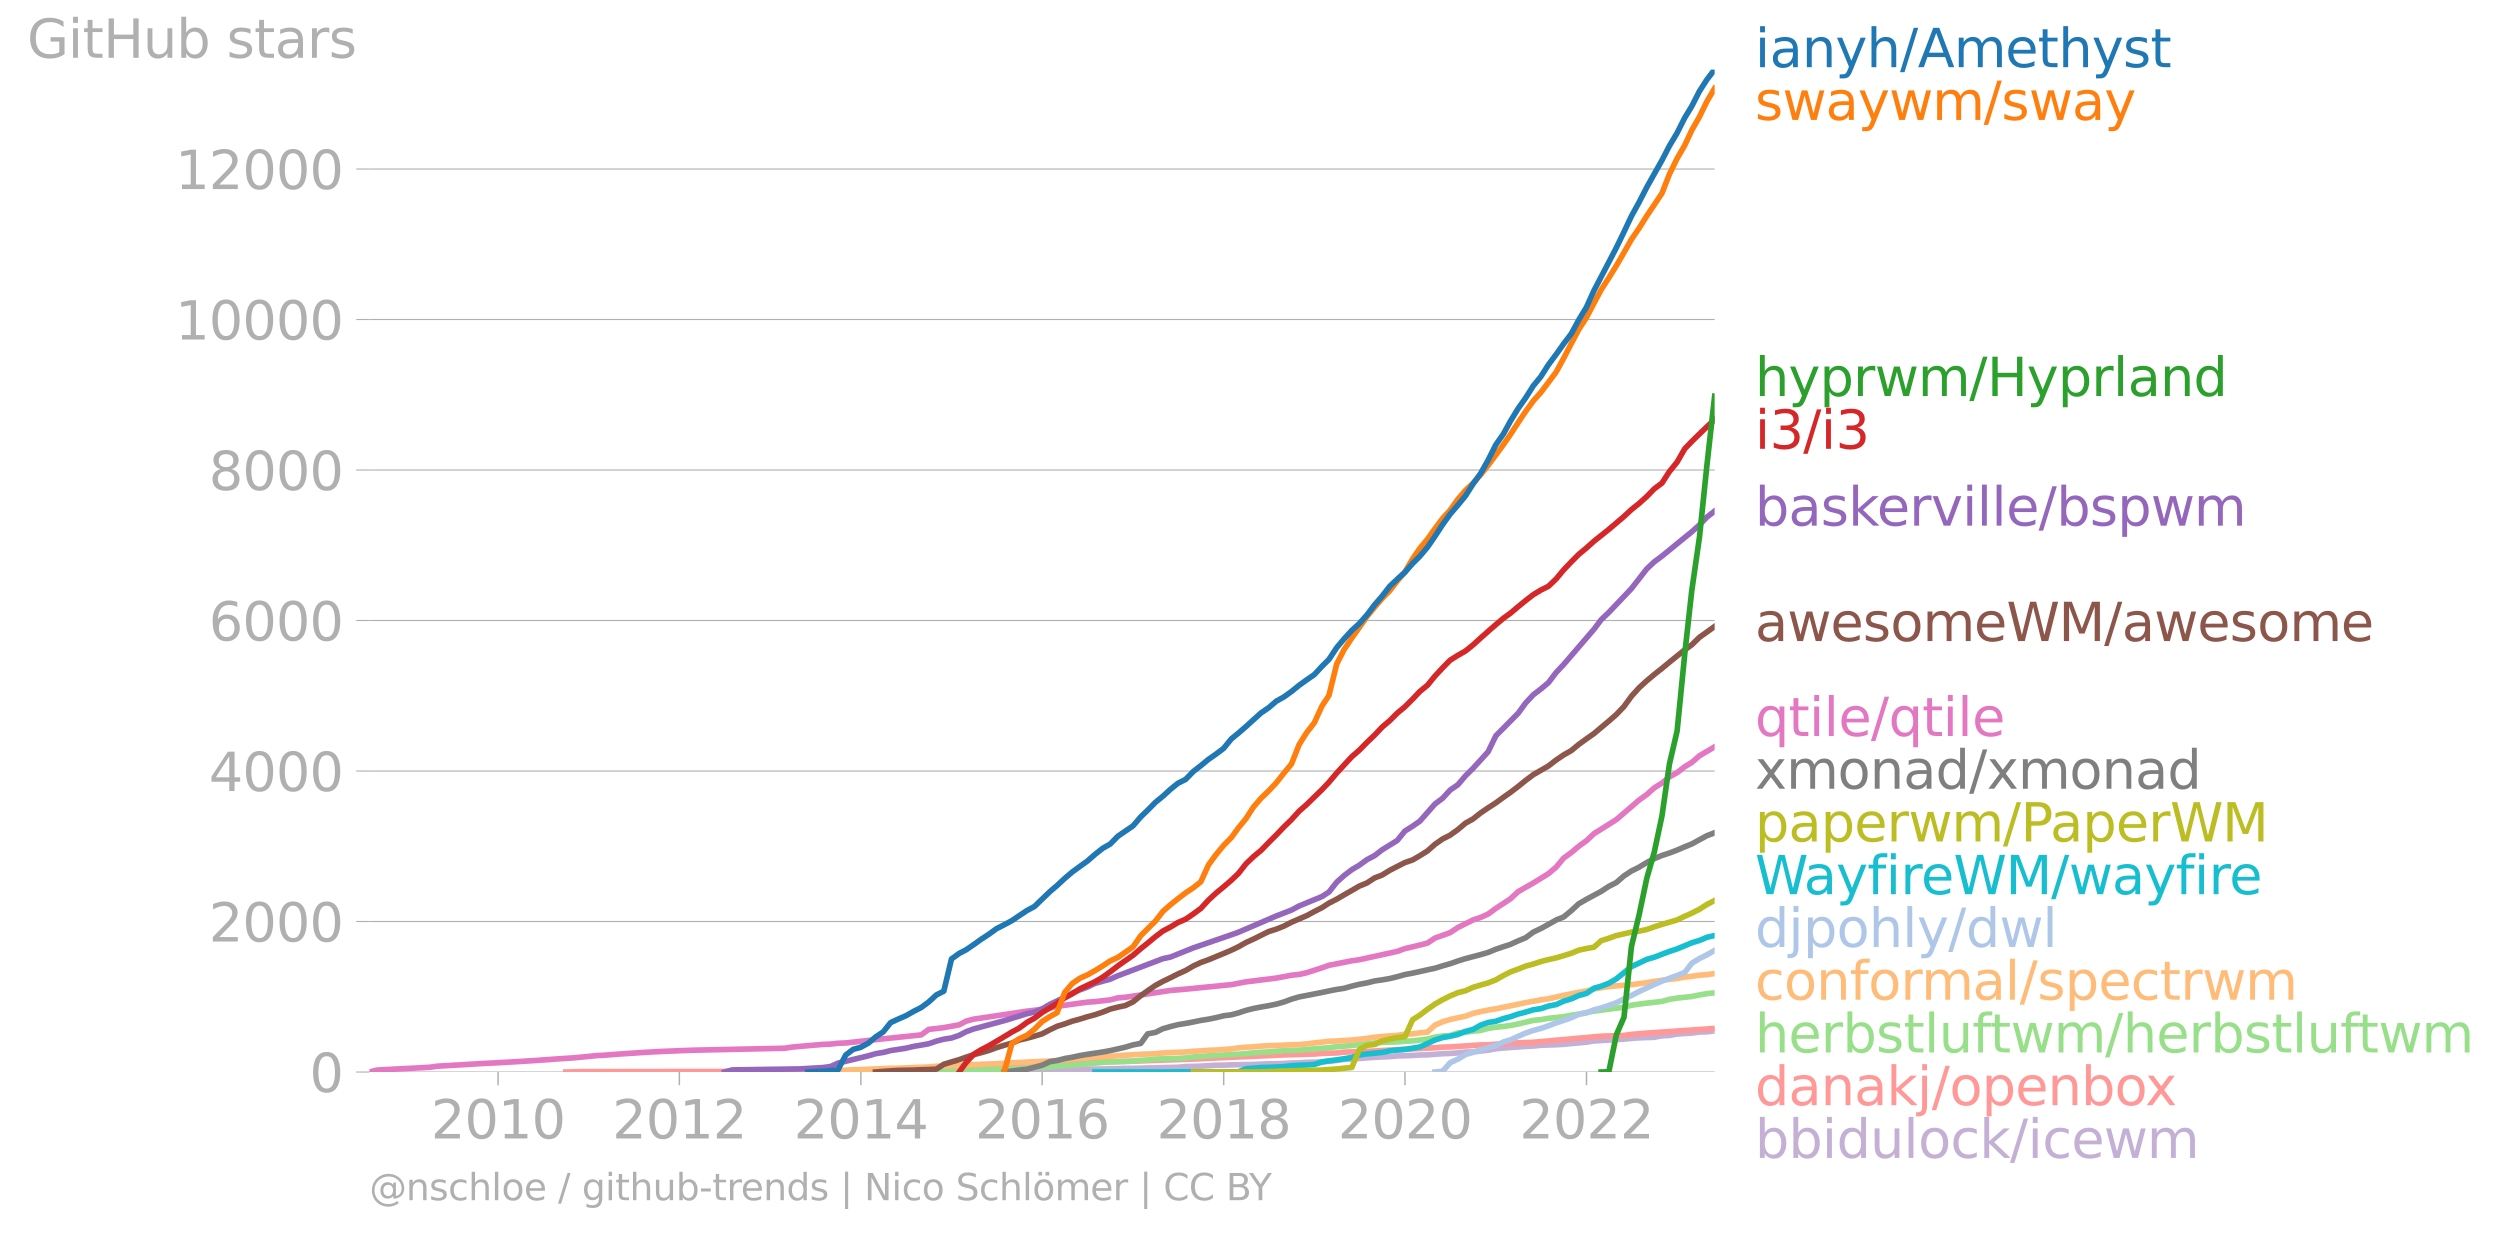 <svg xmlns="http://www.w3.org/2000/svg" xmlns:xlink="http://www.w3.org/1999/xlink" width="884.915" height="437.489" viewBox="0 0 663.686 328.117"><defs><style>*{stroke-linejoin:round;stroke-linecap:butt}</style></defs><g id="figure_1"><path id="patch_1" d="M0 328.117h663.686V0H0v328.117z" style="fill:none"/><g id="axes_1"><path id="patch_2" d="M98.073 284.59h357.12V18.478H98.073V284.59z" style="fill:none"/><g id="matplotlib.axis_1"><g id="xtick_1"><g id="line2d_1"><defs><path id="m8ed65c41c7" d="M0 0v3.5" style="stroke:#b0b0b0;stroke-width:.4"/></defs><use xlink:href="#m8ed65c41c7" x="132.223" y="284.59" style="fill:#b0b0b0;stroke:#b0b0b0;stroke-width:.4"/></g><g id="text_1" style="fill:#b0b0b0" transform="matrix(.14 0 0 -.14 114.408 302.227)"><defs><path id="DejaVuSans-32" d="M1228 531h2203V0H469v531q359 372 979 998 621 627 780 809 303 340 423 576 121 236 121 464 0 372-261 606-261 235-680 235-297 0-627-103-329-103-704-313v638q381 153 712 231 332 78 607 78 725 0 1156-363 431-362 431-968 0-288-108-546-107-257-392-607-78-91-497-524-418-433-1181-1211z" transform="scale(.016)"/><path id="DejaVuSans-30" d="M2034 4250q-487 0-733-480-245-479-245-1442 0-959 245-1439 246-480 733-480 491 0 736 480 246 480 246 1439 0 963-246 1442-245 480-736 480zm0 500q785 0 1199-621 414-620 414-1801 0-1178-414-1799Q2819-91 2034-91q-784 0-1198 620-414 621-414 1799 0 1181 414 1801 414 621 1198 621z" transform="scale(.016)"/><path id="DejaVuSans-31" d="M794 531h1031v3560L703 3866v575l1116 225h631V531h1031V0H794v531z" transform="scale(.016)"/></defs><use xlink:href="#DejaVuSans-32"/><use xlink:href="#DejaVuSans-30" x="63.623"/><use xlink:href="#DejaVuSans-31" x="127.246"/><use xlink:href="#DejaVuSans-30" x="190.869"/></g></g><g id="xtick_2"><use xlink:href="#m8ed65c41c7" id="line2d_2" x="180.349" y="284.59" style="fill:#b0b0b0;stroke:#b0b0b0;stroke-width:.4"/><g id="text_2" style="fill:#b0b0b0" transform="matrix(.14 0 0 -.14 162.534 302.227)"><use xlink:href="#DejaVuSans-32"/><use xlink:href="#DejaVuSans-30" x="63.623"/><use xlink:href="#DejaVuSans-31" x="127.246"/><use xlink:href="#DejaVuSans-32" x="190.869"/></g></g><g id="xtick_3"><use xlink:href="#m8ed65c41c7" id="line2d_3" x="228.54" y="284.59" style="fill:#b0b0b0;stroke:#b0b0b0;stroke-width:.4"/><g id="text_3" style="fill:#b0b0b0" transform="matrix(.14 0 0 -.14 210.725 302.227)"><defs><path id="DejaVuSans-34" d="M2419 4116 825 1625h1594v2491zm-166 550h794V1625h666v-525h-666V0h-628v1100H313v609l1940 2957z" transform="scale(.016)"/></defs><use xlink:href="#DejaVuSans-32"/><use xlink:href="#DejaVuSans-30" x="63.623"/><use xlink:href="#DejaVuSans-31" x="127.246"/><use xlink:href="#DejaVuSans-34" x="190.869"/></g></g><g id="xtick_4"><use xlink:href="#m8ed65c41c7" id="line2d_4" x="276.666" y="284.59" style="fill:#b0b0b0;stroke:#b0b0b0;stroke-width:.4"/><g id="text_4" style="fill:#b0b0b0" transform="matrix(.14 0 0 -.14 258.851 302.227)"><defs><path id="DejaVuSans-36" d="M2113 2584q-425 0-674-291-248-290-248-796 0-503 248-796 249-292 674-292t673 292q248 293 248 796 0 506-248 796-248 291-673 291zm1253 1979v-575q-238 112-480 171-242 60-480 60-625 0-955-422-329-422-376-1275 184 272 462 417 279 145 613 145 703 0 1111-427 408-426 408-1160 0-719-425-1154Q2819-91 2113-91q-810 0-1238 620-428 621-428 1799 0 1106 525 1764t1409 658q238 0 480-47t505-140z" transform="scale(.016)"/></defs><use xlink:href="#DejaVuSans-32"/><use xlink:href="#DejaVuSans-30" x="63.623"/><use xlink:href="#DejaVuSans-31" x="127.246"/><use xlink:href="#DejaVuSans-36" x="190.869"/></g></g><g id="xtick_5"><use xlink:href="#m8ed65c41c7" id="line2d_5" x="324.858" y="284.59" style="fill:#b0b0b0;stroke:#b0b0b0;stroke-width:.4"/><g id="text_5" style="fill:#b0b0b0" transform="matrix(.14 0 0 -.14 307.043 302.227)"><defs><path id="DejaVuSans-38" d="M2034 2216q-450 0-708-241-257-241-257-662 0-422 257-663 258-241 708-241t709 242q260 243 260 662 0 421-258 662-257 241-711 241zm-631 268q-406 100-633 378-226 279-226 679 0 559 398 884 399 325 1092 325 697 0 1094-325t397-884q0-400-227-679-226-278-629-378 456-106 710-416 255-309 255-755 0-679-414-1042Q2806-91 2034-91q-771 0-1186 362-414 363-414 1042 0 446 256 755 257 310 713 416zm-231 997q0-362 226-565 227-203 636-203 407 0 636 203 230 203 230 565 0 363-230 566-229 203-636 203-409 0-636-203-226-203-226-566z" transform="scale(.016)"/></defs><use xlink:href="#DejaVuSans-32"/><use xlink:href="#DejaVuSans-30" x="63.623"/><use xlink:href="#DejaVuSans-31" x="127.246"/><use xlink:href="#DejaVuSans-38" x="190.869"/></g></g><g id="xtick_6"><use xlink:href="#m8ed65c41c7" id="line2d_6" x="372.984" y="284.59" style="fill:#b0b0b0;stroke:#b0b0b0;stroke-width:.4"/><g id="text_6" style="fill:#b0b0b0" transform="matrix(.14 0 0 -.14 355.169 302.227)"><use xlink:href="#DejaVuSans-32"/><use xlink:href="#DejaVuSans-30" x="63.623"/><use xlink:href="#DejaVuSans-32" x="127.246"/><use xlink:href="#DejaVuSans-30" x="190.869"/></g></g><g id="xtick_7"><use xlink:href="#m8ed65c41c7" id="line2d_7" x="421.175" y="284.59" style="fill:#b0b0b0;stroke:#b0b0b0;stroke-width:.4"/><g id="text_7" style="fill:#b0b0b0" transform="matrix(.14 0 0 -.14 403.36 302.227)"><use xlink:href="#DejaVuSans-32"/><use xlink:href="#DejaVuSans-30" x="63.623"/><use xlink:href="#DejaVuSans-32" x="127.246"/><use xlink:href="#DejaVuSans-32" x="190.869"/></g></g></g><g id="matplotlib.axis_2"><g id="ytick_1"><path id="line2d_8" d="M98.073 284.59h357.12" clip-path="url(#pe6eb683ef6)" style="fill:none;stroke:#b0b0b0;stroke-width:.3;stroke-linecap:square"/><g id="line2d_9"><defs><path id="m867c03f800" d="M0 0h-3.5" style="stroke:#b0b0b0;stroke-width:.3"/></defs><use xlink:href="#m867c03f800" x="98.073" y="284.59" style="fill:#b0b0b0;stroke:#b0b0b0;stroke-width:.3"/></g><use xlink:href="#DejaVuSans-30" id="text_8" style="fill:#b0b0b0" transform="matrix(.14 0 0 -.14 82.166 289.908)"/></g><g id="ytick_2"><path id="line2d_10" d="M98.073 244.636h357.12" clip-path="url(#pe6eb683ef6)" style="fill:none;stroke:#b0b0b0;stroke-width:.3;stroke-linecap:square"/><use xlink:href="#m867c03f800" id="line2d_11" x="98.073" y="244.636" style="fill:#b0b0b0;stroke:#b0b0b0;stroke-width:.3"/><g id="text_9" style="fill:#b0b0b0" transform="matrix(.14 0 0 -.14 55.443 249.955)"><use xlink:href="#DejaVuSans-32"/><use xlink:href="#DejaVuSans-30" x="63.623"/><use xlink:href="#DejaVuSans-30" x="127.246"/><use xlink:href="#DejaVuSans-30" x="190.869"/></g></g><g id="ytick_3"><path id="line2d_12" d="M98.073 204.682h357.12" clip-path="url(#pe6eb683ef6)" style="fill:none;stroke:#b0b0b0;stroke-width:.3;stroke-linecap:square"/><use xlink:href="#m867c03f800" id="line2d_13" x="98.073" y="204.682" style="fill:#b0b0b0;stroke:#b0b0b0;stroke-width:.3"/><g id="text_10" style="fill:#b0b0b0" transform="matrix(.14 0 0 -.14 55.443 210.001)"><use xlink:href="#DejaVuSans-34"/><use xlink:href="#DejaVuSans-30" x="63.623"/><use xlink:href="#DejaVuSans-30" x="127.246"/><use xlink:href="#DejaVuSans-30" x="190.869"/></g></g><g id="ytick_4"><path id="line2d_14" d="M98.073 164.728h357.12" clip-path="url(#pe6eb683ef6)" style="fill:none;stroke:#b0b0b0;stroke-width:.3;stroke-linecap:square"/><use xlink:href="#m867c03f800" id="line2d_15" x="98.073" y="164.728" style="fill:#b0b0b0;stroke:#b0b0b0;stroke-width:.3"/><g id="text_11" style="fill:#b0b0b0" transform="matrix(.14 0 0 -.14 55.443 170.047)"><use xlink:href="#DejaVuSans-36"/><use xlink:href="#DejaVuSans-30" x="63.623"/><use xlink:href="#DejaVuSans-30" x="127.246"/><use xlink:href="#DejaVuSans-30" x="190.869"/></g></g><g id="ytick_5"><path id="line2d_16" d="M98.073 124.775h357.12" clip-path="url(#pe6eb683ef6)" style="fill:none;stroke:#b0b0b0;stroke-width:.3;stroke-linecap:square"/><use xlink:href="#m867c03f800" id="line2d_17" x="98.073" y="124.775" style="fill:#b0b0b0;stroke:#b0b0b0;stroke-width:.3"/><g id="text_12" style="fill:#b0b0b0" transform="matrix(.14 0 0 -.14 55.443 130.093)"><use xlink:href="#DejaVuSans-38"/><use xlink:href="#DejaVuSans-30" x="63.623"/><use xlink:href="#DejaVuSans-30" x="127.246"/><use xlink:href="#DejaVuSans-30" x="190.869"/></g></g><g id="ytick_6"><path id="line2d_18" d="M98.073 84.82h357.12" clip-path="url(#pe6eb683ef6)" style="fill:none;stroke:#b0b0b0;stroke-width:.3;stroke-linecap:square"/><use xlink:href="#m867c03f800" id="line2d_19" x="98.073" y="84.821" style="fill:#b0b0b0;stroke:#b0b0b0;stroke-width:.3"/><g id="text_13" style="fill:#b0b0b0" transform="matrix(.14 0 0 -.14 46.536 90.14)"><use xlink:href="#DejaVuSans-31"/><use xlink:href="#DejaVuSans-30" x="63.623"/><use xlink:href="#DejaVuSans-30" x="127.246"/><use xlink:href="#DejaVuSans-30" x="190.869"/><use xlink:href="#DejaVuSans-30" x="254.492"/></g></g><g id="ytick_7"><path id="line2d_20" d="M98.073 44.867h357.12" clip-path="url(#pe6eb683ef6)" style="fill:none;stroke:#b0b0b0;stroke-width:.3;stroke-linecap:square"/><use xlink:href="#m867c03f800" id="line2d_21" x="98.073" y="44.867" style="fill:#b0b0b0;stroke:#b0b0b0;stroke-width:.3"/><g id="text_14" style="fill:#b0b0b0" transform="matrix(.14 0 0 -.14 46.536 50.186)"><use xlink:href="#DejaVuSans-31"/><use xlink:href="#DejaVuSans-32" x="63.623"/><use xlink:href="#DejaVuSans-30" x="127.246"/><use xlink:href="#DejaVuSans-30" x="190.869"/><use xlink:href="#DejaVuSans-30" x="254.492"/></g></g><g id="text_15" style="fill:#b0b0b0" transform="matrix(.14 0 0 -.14 7.2 15.344)"><defs><path id="DejaVuSans-47" d="M3809 666v1253H2778v519h1656V434q-365-259-806-392-440-133-940-133-1094 0-1712 639-617 640-617 1780 0 1144 617 1783 618 639 1712 639 456 0 867-113 411-112 758-331v-672q-350 297-744 447t-828 150q-857 0-1287-478-429-478-429-1425 0-944 429-1422 430-478 1287-478 334 0 596 58 263 58 472 180z" transform="scale(.016)"/><path id="DejaVuSans-69" d="M603 3500h575V0H603v3500zm0 1363h575v-729H603v729z" transform="scale(.016)"/><path id="DejaVuSans-74" d="M1172 4494v-994h1184v-447H1172V1153q0-428 117-550t477-122h590V0h-590q-666 0-919 248-253 249-253 905v1900H172v447h422v994h578z" transform="scale(.016)"/><path id="DejaVuSans-48" d="M628 4666h631V2753h2294v1913h631V0h-631v2222H1259V0H628v4666z" transform="scale(.016)"/><path id="DejaVuSans-75" d="M544 1381v2119h575V1403q0-497 193-746 194-248 582-248 465 0 735 297 271 297 271 810v1984h575V0h-575v538q-209-319-486-474-276-155-642-155-603 0-916 375-312 375-312 1097zm1447 2203z" transform="scale(.016)"/><path id="DejaVuSans-62" d="M3116 1747q0 634-261 995t-717 361q-457 0-718-361t-261-995q0-634 261-995t718-361q456 0 717 361t261 995zM1159 2969q182 312 458 463 277 152 661 152 638 0 1036-506 399-506 399-1331T3314 415Q2916-91 2278-91q-384 0-661 152-276 152-458 464V0H581v4863h578V2969z" transform="scale(.016)"/><path id="DejaVuSans-73" d="M2834 3397v-544q-243 125-506 187-262 63-544 63-428 0-642-131t-214-394q0-200 153-314t616-217l197-44q612-131 870-370t258-667q0-488-386-773Q2250-91 1575-91q-281 0-586 55T347 128v594q319-166 628-249 309-82 613-82 406 0 624 139 219 139 219 392 0 234-158 359-157 125-692 241l-200 47q-534 112-772 345-237 233-237 639 0 494 350 762 350 269 994 269 318 0 599-47 282-46 519-140z" transform="scale(.016)"/><path id="DejaVuSans-61" d="M2194 1759q-697 0-966-159t-269-544q0-306 202-486 202-179 548-179 479 0 768 339t289 901v128h-572zm1147 238V0h-575v531q-197-318-491-470T1556-91q-537 0-855 302-317 302-317 808 0 590 395 890 396 300 1180 300h807v57q0 397-261 614t-733 217q-300 0-585-72-284-72-546-216v532q315 122 612 182 297 61 578 61 760 0 1135-394 375-393 375-1193z" transform="scale(.016)"/><path id="DejaVuSans-72" d="M2631 2963q-97 56-211 82-114 27-251 27-488 0-749-317t-261-911V0H581v3500h578v-544q182 319 472 473 291 155 707 155 59 0 131-8 72-7 159-23l3-590z" transform="scale(.016)"/></defs><use xlink:href="#DejaVuSans-47"/><use xlink:href="#DejaVuSans-69" x="77.49"/><use xlink:href="#DejaVuSans-74" x="105.273"/><use xlink:href="#DejaVuSans-48" x="144.482"/><use xlink:href="#DejaVuSans-75" x="219.678"/><use xlink:href="#DejaVuSans-62" x="283.057"/><use xlink:href="#DejaVuSans-20" x="346.533"/><use xlink:href="#DejaVuSans-73" x="378.32"/><use xlink:href="#DejaVuSans-74" x="430.42"/><use xlink:href="#DejaVuSans-61" x="469.629"/><use xlink:href="#DejaVuSans-72" x="530.908"/><use xlink:href="#DejaVuSans-73" x="572.021"/></g></g><path id="line2d_22" d="m222.475 284.59 2.044-.02 1.978-.04 2.043-.02H236.451l2.044-.02 1.978-.02h4.087l1.978-.02 2.044-.02 1.977-.02h4.088l1.846-.02 2.043-.04 1.978-.02h4.022l2.043-.02 2.044-.02 1.978-.06 2.044-.02 1.977-.02 2.044-.16 2.044-.02 1.912-.06 2.043-.02 1.978-.04 2.044-.04 1.978-.02 2.043-.02 2.044-.02 1.978-.08 2.043-.02 1.978-.08h2.044l2.044-.04 1.846-.06 2.043-.02 1.978-.08 2.044-.039 1.977-.04 2.044-.2 2.044-.04 1.978-.06 2.043-.12 1.978-.12 2.044-.02 2.044-.08 1.845-.04 2.044-.04 1.978-.02 2.044-.099 1.977-.08 2.044-.02 2.044-.08 1.978-.12 2.043-.04 1.978-.14 2.044-.04 2.043-.1 1.846-.1 2.044-.259 1.978-.26 2.044-.12 1.977-.14 2.044-.16 2.044-.139 1.977-.1 2.044-.08 1.978-.2 2.044-.04 2.043-.08 1.912-.12 2.044-.04 1.978-.159 2.043-.14 1.978-.08 2.044-.14 2.044-.22 1.977-.04 2.044-.239 1.978-.22 2.044-.38 2.043-.199 1.846-.14 2.044-.14 1.978-.14 2.043-.1 1.978-.2 2.044-.08 2.043-.06 1.978-.119 2.044-.2 1.978-.18 2.043-.18 2.044-.339 1.846-.1 2.044-.12 1.978-.12 2.043-.14 1.978-.18 2.044-.159 2.043-.08 1.978-.06 2.044-.4 1.978-.1 2.043-.359 2.044-.16 1.846-.1 2.044-.28 1.977-.06 2.044-.239" clip-path="url(#pe6eb683ef6)" style="fill:none;stroke:#c5b0d5;stroke-width:1.5;stroke-linecap:square"/><path id="line2d_23" d="m150.22 284.59 4.022-.1 64.212-.08 17.997-.58 4.022-.14 28.15-1.058 4.022-.06 1.977-.16 8.043-.26 18.13-.44 16.02-.558 8.043-.38 16.02-.72 8.043-.239 2.043-.18 3.89-.1 1.978-.22 4.021-.14 4.088-.159 4.021-.26 7.977-.4 4.022-.219 2.043-.16 1.978-.04 8.109-.54 1.978-.04 5.933-.439 6.065-.22 17.998-1.617 6.065-.2 1.978-.28 4.087-.34 17.998-1.238h0" clip-path="url(#pe6eb683ef6)" style="fill:none;stroke:#ff9896;stroke-width:1.5;stroke-linecap:square"/><path id="line2d_24" d="m246.538 284.59 2.044-.14h1.977l2.044-.04 2.044-.2 1.846-.04 2.043-.08 1.978-.06 2.044-.06 1.978-.08h2.043l2.044-.1 1.978-.14 2.044-.1 1.977-.12 2.044-.119 2.044-.12 1.912-.18 2.043-.1 1.978-.1 2.044-.26 1.978-.119 2.043-.18 2.044-.2 1.978-.14 2.043-.06 1.978-.06 2.044-.08 2.044-.219 1.846-.1 2.043-.22 1.978-.08 2.044-.06 1.977-.04 2.044-.14 2.044-.259 1.978-.08 2.043-.22 1.978-.1 2.044-.12 2.044-.139 1.845-.08 2.044-.14 1.978-.22 2.044-.14 1.977-.1 2.044-.179 2.044-.14 1.978-.08 2.043-.06 1.978-.16 2.044-.2 2.043-.14 1.846-.159 2.044-.26 1.978-.14 2.044-.18 1.977-.259 2.044-.2 2.044-.22 1.977-.14 2.044-.08 1.978-.06 2.044-.159 2.043-.12 1.912-.22 2.044-.26 1.978-.519 2.043-.3 1.978-.12 2.044-.678 2.044-.18 1.977-.28 2.044-.2 1.978-.539 2.044-.32 2.043-.2 1.846-.26 2.044-.399 1.978-.48 2.043-.459 1.978-.22 2.044-.339 2.043-.22 1.978-.2 2.044-.419 1.978-.28 2.043-.4 2.044-.399 1.846-.24 2.044-.28 1.978-.239 2.043-.26 1.978-.539 2.044-.3 2.043-.26 1.978-.219 2.044-.24 1.978-.54 2.043-.339 2.044-.22 1.846-.2 2.044-.419 1.977-.34 2.044-.2" clip-path="url(#pe6eb683ef6)" style="fill:none;stroke:#98df8a;stroke-width:1.5;stroke-linecap:square"/><g id="text_16" style="fill:#1f77b4" transform="matrix(.14 0 0 -.14 465.907 17.838)"><defs><path id="DejaVuSans-6e" d="M3513 2113V0h-575v2094q0 497-194 743-194 247-581 247-466 0-735-297-269-296-269-809V0H581v3500h578v-544q207 316 486 472 280 156 646 156 603 0 912-373 310-373 310-1098z" transform="scale(.016)"/><path id="DejaVuSans-79" d="M2059-325q-243-625-475-815-231-191-618-191H506v481h338q237 0 368 113 132 112 291 531l103 262L191 3500h609L1894 763l1094 2737h609L2059-325z" transform="scale(.016)"/><path id="DejaVuSans-68" d="M3513 2113V0h-575v2094q0 497-194 743-194 247-581 247-466 0-735-297-269-296-269-809V0H581v4863h578V2956q207 316 486 472 280 156 646 156 603 0 912-373 310-373 310-1098z" transform="scale(.016)"/><path id="DejaVuSans-2f" d="M1625 4666h531L531-594H0l1625 5260z" transform="scale(.016)"/><path id="DejaVuSans-41" d="m2188 4044-857-2322h1716l-859 2322zm-357 622h716L4325 0h-656l-425 1197H1141L716 0H50l1781 4666z" transform="scale(.016)"/><path id="DejaVuSans-6d" d="M3328 2828q216 388 516 572t706 184q547 0 844-383 297-382 297-1088V0h-578v2094q0 503-179 746-178 244-543 244-447 0-707-297-259-296-259-809V0h-578v2094q0 506-178 748t-550 242q-441 0-701-298-259-298-259-808V0H581v3500h578v-544q197 322 472 475t653 153q382 0 649-194 267-193 395-562z" transform="scale(.016)"/><path id="DejaVuSans-65" d="M3597 1894v-281H953q38-594 358-905t892-311q331 0 642 81t618 244V178Q3153 47 2828-22t-659-69q-838 0-1327 487-489 488-489 1320 0 859 464 1363 464 505 1252 505 706 0 1117-455 411-454 411-1235zm-575 169q-6 471-264 752-258 282-683 282-481 0-770-272t-333-766l2050 4z" transform="scale(.016)"/></defs><use xlink:href="#DejaVuSans-69"/><use xlink:href="#DejaVuSans-61" x="27.783"/><use xlink:href="#DejaVuSans-6e" x="89.063"/><use xlink:href="#DejaVuSans-79" x="152.441"/><use xlink:href="#DejaVuSans-68" x="211.621"/><use xlink:href="#DejaVuSans-2f" x="275"/><use xlink:href="#DejaVuSans-41" x="308.691"/><use xlink:href="#DejaVuSans-6d" x="377.1"/><use xlink:href="#DejaVuSans-65" x="474.512"/><use xlink:href="#DejaVuSans-74" x="536.035"/><use xlink:href="#DejaVuSans-68" x="575.244"/><use xlink:href="#DejaVuSans-79" x="638.623"/><use xlink:href="#DejaVuSans-73" x="697.803"/><use xlink:href="#DejaVuSans-74" x="749.902"/></g><g id="text_17" style="fill:#ff7f0e" transform="matrix(.14 0 0 -.14 465.907 31.838)"><defs><path id="DejaVuSans-77" d="M269 3500h575l719-2731 715 2731h678l719-2731 716 2731h575L4050 0h-678l-753 2869L1863 0h-679L269 3500z" transform="scale(.016)"/></defs><use xlink:href="#DejaVuSans-73"/><use xlink:href="#DejaVuSans-77" x="52.1"/><use xlink:href="#DejaVuSans-61" x="133.887"/><use xlink:href="#DejaVuSans-79" x="195.166"/><use xlink:href="#DejaVuSans-77" x="254.346"/><use xlink:href="#DejaVuSans-6d" x="336.133"/><use xlink:href="#DejaVuSans-2f" x="433.545"/><use xlink:href="#DejaVuSans-73" x="467.236"/><use xlink:href="#DejaVuSans-77" x="519.336"/><use xlink:href="#DejaVuSans-61" x="601.123"/><use xlink:href="#DejaVuSans-79" x="662.402"/></g><g id="text_18" style="fill:#2ca02c" transform="matrix(.14 0 0 -.14 465.907 105.137)"><defs><path id="DejaVuSans-70" d="M1159 525v-1856H581v4831h578v-531q182 312 458 463 277 152 661 152 638 0 1036-506 399-506 399-1331T3314 415Q2916-91 2278-91q-384 0-661 152-276 152-458 464zm1957 1222q0 634-261 995t-717 361q-457 0-718-361t-261-995q0-634 261-995t718-361q456 0 717 361t261 995z" transform="scale(.016)"/><path id="DejaVuSans-6c" d="M603 4863h575V0H603v4863z" transform="scale(.016)"/><path id="DejaVuSans-64" d="M2906 2969v1894h575V0h-575v525q-181-312-458-464-276-152-664-152-634 0-1033 506-398 507-398 1332t398 1331q399 506 1033 506 388 0 664-152 277-151 458-463zM947 1747q0-634 261-995t717-361q456 0 718 361 263 361 263 995t-263 995q-262 361-718 361t-717-361q-261-361-261-995z" transform="scale(.016)"/></defs><use xlink:href="#DejaVuSans-68"/><use xlink:href="#DejaVuSans-79" x="63.379"/><use xlink:href="#DejaVuSans-70" x="122.559"/><use xlink:href="#DejaVuSans-72" x="186.035"/><use xlink:href="#DejaVuSans-77" x="227.148"/><use xlink:href="#DejaVuSans-6d" x="308.936"/><use xlink:href="#DejaVuSans-2f" x="406.348"/><use xlink:href="#DejaVuSans-48" x="440.039"/><use xlink:href="#DejaVuSans-79" x="515.234"/><use xlink:href="#DejaVuSans-70" x="574.414"/><use xlink:href="#DejaVuSans-72" x="637.891"/><use xlink:href="#DejaVuSans-6c" x="679.004"/><use xlink:href="#DejaVuSans-61" x="706.787"/><use xlink:href="#DejaVuSans-6e" x="768.066"/><use xlink:href="#DejaVuSans-64" x="831.445"/></g><g id="text_19" style="fill:#d62728" transform="matrix(.14 0 0 -.14 465.907 119.137)"><defs><path id="DejaVuSans-33" d="M2597 2516q453-97 707-404 255-306 255-756 0-690-475-1069Q2609-91 1734-91q-293 0-604 58T488 141v609q262-153 574-231 313-78 654-78 593 0 904 234t311 681q0 413-289 645-289 233-804 233h-544v519h569q465 0 712 186t247 536q0 359-255 551-254 193-729 193-260 0-557-57-297-56-653-174v562q360 100 674 150t592 50q719 0 1137-327 419-326 419-882 0-388-222-655t-631-370z" transform="scale(.016)"/></defs><use xlink:href="#DejaVuSans-69"/><use xlink:href="#DejaVuSans-33" x="27.783"/><use xlink:href="#DejaVuSans-2f" x="91.406"/><use xlink:href="#DejaVuSans-69" x="125.098"/><use xlink:href="#DejaVuSans-33" x="152.881"/></g><g id="text_20" style="fill:#9467bd" transform="matrix(.14 0 0 -.14 465.907 139.545)"><defs><path id="DejaVuSans-6b" d="M581 4863h578V1991l1716 1509h734L1753 1863 3688 0h-750L1159 1709V0H581v4863z" transform="scale(.016)"/><path id="DejaVuSans-76" d="M191 3500h609L1894 563l1094 2937h609L2284 0h-781L191 3500z" transform="scale(.016)"/></defs><use xlink:href="#DejaVuSans-62"/><use xlink:href="#DejaVuSans-61" x="63.477"/><use xlink:href="#DejaVuSans-73" x="124.756"/><use xlink:href="#DejaVuSans-6b" x="176.855"/><use xlink:href="#DejaVuSans-65" x="231.141"/><use xlink:href="#DejaVuSans-72" x="292.664"/><use xlink:href="#DejaVuSans-76" x="333.777"/><use xlink:href="#DejaVuSans-69" x="392.957"/><use xlink:href="#DejaVuSans-6c" x="420.74"/><use xlink:href="#DejaVuSans-6c" x="448.523"/><use xlink:href="#DejaVuSans-65" x="476.307"/><use xlink:href="#DejaVuSans-2f" x="537.83"/><use xlink:href="#DejaVuSans-62" x="571.521"/><use xlink:href="#DejaVuSans-73" x="634.998"/><use xlink:href="#DejaVuSans-70" x="687.098"/><use xlink:href="#DejaVuSans-77" x="750.574"/><use xlink:href="#DejaVuSans-6d" x="832.361"/></g><g id="text_21" style="fill:#8c564b" transform="matrix(.14 0 0 -.14 465.907 170.19)"><defs><path id="DejaVuSans-6f" d="M1959 3097q-462 0-731-361t-269-989q0-628 267-989 268-361 733-361 460 0 728 362 269 363 269 988 0 622-269 986-268 364-728 364zm0 487q750 0 1178-488 429-487 429-1349 0-859-429-1349Q2709-91 1959-91q-753 0-1180 489-426 490-426 1349 0 862 426 1349 427 488 1180 488z" transform="scale(.016)"/><path id="DejaVuSans-57" d="M213 4666h637l981-3944 978 3944h710l981-3944 978 3944h641L4947 0h-794l-984 4050L2175 0h-794L213 4666z" transform="scale(.016)"/><path id="DejaVuSans-4d" d="M628 4666h941l1190-3175 1197 3175h941V0h-616v4097L3078 897h-634L1241 4097V0H628v4666z" transform="scale(.016)"/></defs><use xlink:href="#DejaVuSans-61"/><use xlink:href="#DejaVuSans-77" x="61.279"/><use xlink:href="#DejaVuSans-65" x="143.066"/><use xlink:href="#DejaVuSans-73" x="204.59"/><use xlink:href="#DejaVuSans-6f" x="256.689"/><use xlink:href="#DejaVuSans-6d" x="317.871"/><use xlink:href="#DejaVuSans-65" x="415.283"/><use xlink:href="#DejaVuSans-57" x="476.807"/><use xlink:href="#DejaVuSans-4d" x="575.684"/><use xlink:href="#DejaVuSans-2f" x="661.963"/><use xlink:href="#DejaVuSans-61" x="695.654"/><use xlink:href="#DejaVuSans-77" x="756.934"/><use xlink:href="#DejaVuSans-65" x="838.721"/><use xlink:href="#DejaVuSans-73" x="900.244"/><use xlink:href="#DejaVuSans-6f" x="952.344"/><use xlink:href="#DejaVuSans-6d" x="1013.525"/><use xlink:href="#DejaVuSans-65" x="1110.938"/></g><g id="text_22" style="fill:#e377c2" transform="matrix(.14 0 0 -.14 465.907 195.396)"><defs><path id="DejaVuSans-71" d="M947 1747q0-634 261-995t717-361q456 0 718 361 263 361 263 995t-263 995q-262 361-718 361t-717-361q-261-361-261-995zM2906 525q-181-312-458-464-276-152-664-152-634 0-1033 506-398 507-398 1332t398 1331q399 506 1033 506 388 0 664-152 277-151 458-463v531h575v-4831h-575V525z" transform="scale(.016)"/></defs><use xlink:href="#DejaVuSans-71"/><use xlink:href="#DejaVuSans-74" x="63.477"/><use xlink:href="#DejaVuSans-69" x="102.686"/><use xlink:href="#DejaVuSans-6c" x="130.469"/><use xlink:href="#DejaVuSans-65" x="158.252"/><use xlink:href="#DejaVuSans-2f" x="219.775"/><use xlink:href="#DejaVuSans-71" x="253.467"/><use xlink:href="#DejaVuSans-74" x="316.943"/><use xlink:href="#DejaVuSans-69" x="356.152"/><use xlink:href="#DejaVuSans-6c" x="383.936"/><use xlink:href="#DejaVuSans-65" x="411.719"/></g><g id="text_23" style="fill:#7f7f7f" transform="matrix(.14 0 0 -.14 465.907 209.396)"><defs><path id="DejaVuSans-78" d="M3513 3500 2247 1797 3578 0h-678L1881 1375 863 0H184l1360 1831L300 3500h678l928-1247 928 1247h679z" transform="scale(.016)"/></defs><use xlink:href="#DejaVuSans-78"/><use xlink:href="#DejaVuSans-6d" x="59.18"/><use xlink:href="#DejaVuSans-6f" x="156.592"/><use xlink:href="#DejaVuSans-6e" x="217.773"/><use xlink:href="#DejaVuSans-61" x="281.152"/><use xlink:href="#DejaVuSans-64" x="342.432"/><use xlink:href="#DejaVuSans-2f" x="405.908"/><use xlink:href="#DejaVuSans-78" x="439.6"/><use xlink:href="#DejaVuSans-6d" x="498.779"/><use xlink:href="#DejaVuSans-6f" x="596.191"/><use xlink:href="#DejaVuSans-6e" x="657.373"/><use xlink:href="#DejaVuSans-61" x="720.752"/><use xlink:href="#DejaVuSans-64" x="782.031"/></g><g id="text_24" style="fill:#bcbd22" transform="matrix(.14 0 0 -.14 465.907 223.396)"><defs><path id="DejaVuSans-50" d="M1259 4147V2394h794q441 0 681 228 241 228 241 650 0 419-241 647-240 228-681 228h-794zm-631 519h1425q785 0 1186-355 402-355 402-1039 0-691-402-1044-401-353-1186-353h-794V0H628v4666z" transform="scale(.016)"/></defs><use xlink:href="#DejaVuSans-70"/><use xlink:href="#DejaVuSans-61" x="63.477"/><use xlink:href="#DejaVuSans-70" x="124.756"/><use xlink:href="#DejaVuSans-65" x="188.232"/><use xlink:href="#DejaVuSans-72" x="249.756"/><use xlink:href="#DejaVuSans-77" x="290.869"/><use xlink:href="#DejaVuSans-6d" x="372.656"/><use xlink:href="#DejaVuSans-2f" x="470.068"/><use xlink:href="#DejaVuSans-50" x="503.76"/><use xlink:href="#DejaVuSans-61" x="559.563"/><use xlink:href="#DejaVuSans-70" x="620.842"/><use xlink:href="#DejaVuSans-65" x="684.318"/><use xlink:href="#DejaVuSans-72" x="745.842"/><use xlink:href="#DejaVuSans-57" x="786.955"/><use xlink:href="#DejaVuSans-4d" x="885.832"/></g><g id="text_25" style="fill:#17becf" transform="matrix(.14 0 0 -.14 465.907 237.396)"><defs><path id="DejaVuSans-66" d="M2375 4863v-479h-550q-309 0-430-125-120-125-120-450v-309h947v-447h-947V0H697v3053H147v447h550v244q0 584 272 851 272 268 862 268h544z" transform="scale(.016)"/></defs><use xlink:href="#DejaVuSans-57"/><use xlink:href="#DejaVuSans-61" x="92.502"/><use xlink:href="#DejaVuSans-79" x="153.781"/><use xlink:href="#DejaVuSans-66" x="212.961"/><use xlink:href="#DejaVuSans-69" x="248.166"/><use xlink:href="#DejaVuSans-72" x="275.949"/><use xlink:href="#DejaVuSans-65" x="314.813"/><use xlink:href="#DejaVuSans-57" x="376.336"/><use xlink:href="#DejaVuSans-4d" x="475.213"/><use xlink:href="#DejaVuSans-2f" x="561.492"/><use xlink:href="#DejaVuSans-77" x="595.184"/><use xlink:href="#DejaVuSans-61" x="676.971"/><use xlink:href="#DejaVuSans-79" x="738.25"/><use xlink:href="#DejaVuSans-66" x="797.43"/><use xlink:href="#DejaVuSans-69" x="832.635"/><use xlink:href="#DejaVuSans-72" x="860.418"/><use xlink:href="#DejaVuSans-65" x="899.281"/></g><g id="text_26" style="fill:#aec7e8" transform="matrix(.14 0 0 -.14 465.907 251.396)"><defs><path id="DejaVuSans-6a" d="M603 3500h575V-63q0-668-255-968-254-300-820-300h-219v487H38q328 0 446 152Q603-541 603-63v3563zm0 1363h575v-729H603v729z" transform="scale(.016)"/></defs><use xlink:href="#DejaVuSans-64"/><use xlink:href="#DejaVuSans-6a" x="63.477"/><use xlink:href="#DejaVuSans-70" x="91.26"/><use xlink:href="#DejaVuSans-6f" x="154.736"/><use xlink:href="#DejaVuSans-68" x="215.918"/><use xlink:href="#DejaVuSans-6c" x="279.297"/><use xlink:href="#DejaVuSans-79" x="307.08"/><use xlink:href="#DejaVuSans-2f" x="366.26"/><use xlink:href="#DejaVuSans-64" x="399.951"/><use xlink:href="#DejaVuSans-77" x="463.428"/><use xlink:href="#DejaVuSans-6c" x="545.215"/></g><g id="text_27" style="fill:#ffbb78" transform="matrix(.14 0 0 -.14 465.907 265.396)"><defs><path id="DejaVuSans-63" d="M3122 3366v-538q-244 135-489 202t-495 67q-560 0-870-355-309-354-309-995t309-996q310-354 870-354 250 0 495 67t489 202V134Q2881 22 2623-34q-257-57-548-57-791 0-1257 497-465 497-465 1341 0 856 470 1346 471 491 1290 491 265 0 518-55 253-54 491-163z" transform="scale(.016)"/></defs><use xlink:href="#DejaVuSans-63"/><use xlink:href="#DejaVuSans-6f" x="54.98"/><use xlink:href="#DejaVuSans-6e" x="116.162"/><use xlink:href="#DejaVuSans-66" x="179.541"/><use xlink:href="#DejaVuSans-6f" x="214.746"/><use xlink:href="#DejaVuSans-72" x="275.928"/><use xlink:href="#DejaVuSans-6d" x="315.291"/><use xlink:href="#DejaVuSans-61" x="412.703"/><use xlink:href="#DejaVuSans-6c" x="473.982"/><use xlink:href="#DejaVuSans-2f" x="501.766"/><use xlink:href="#DejaVuSans-73" x="535.457"/><use xlink:href="#DejaVuSans-70" x="587.557"/><use xlink:href="#DejaVuSans-65" x="651.033"/><use xlink:href="#DejaVuSans-63" x="712.557"/><use xlink:href="#DejaVuSans-74" x="767.537"/><use xlink:href="#DejaVuSans-72" x="806.746"/><use xlink:href="#DejaVuSans-77" x="847.859"/><use xlink:href="#DejaVuSans-6d" x="929.646"/></g><g id="text_28" style="fill:#98df8a" transform="matrix(.14 0 0 -.14 465.907 279.396)"><use xlink:href="#DejaVuSans-68"/><use xlink:href="#DejaVuSans-65" x="63.379"/><use xlink:href="#DejaVuSans-72" x="124.902"/><use xlink:href="#DejaVuSans-62" x="166.016"/><use xlink:href="#DejaVuSans-73" x="229.492"/><use xlink:href="#DejaVuSans-74" x="281.592"/><use xlink:href="#DejaVuSans-6c" x="320.801"/><use xlink:href="#DejaVuSans-75" x="348.584"/><use xlink:href="#DejaVuSans-66" x="411.963"/><use xlink:href="#DejaVuSans-74" x="445.418"/><use xlink:href="#DejaVuSans-77" x="484.627"/><use xlink:href="#DejaVuSans-6d" x="566.414"/><use xlink:href="#DejaVuSans-2f" x="663.826"/><use xlink:href="#DejaVuSans-68" x="697.518"/><use xlink:href="#DejaVuSans-65" x="760.896"/><use xlink:href="#DejaVuSans-72" x="822.42"/><use xlink:href="#DejaVuSans-62" x="863.533"/><use xlink:href="#DejaVuSans-73" x="927.01"/><use xlink:href="#DejaVuSans-74" x="979.109"/><use xlink:href="#DejaVuSans-6c" x="1018.318"/><use xlink:href="#DejaVuSans-75" x="1046.102"/><use xlink:href="#DejaVuSans-66" x="1109.48"/><use xlink:href="#DejaVuSans-74" x="1142.936"/><use xlink:href="#DejaVuSans-77" x="1182.145"/><use xlink:href="#DejaVuSans-6d" x="1263.932"/></g><g id="text_29" style="fill:#ff9896" transform="matrix(.14 0 0 -.14 465.907 293.396)"><use xlink:href="#DejaVuSans-64"/><use xlink:href="#DejaVuSans-61" x="63.477"/><use xlink:href="#DejaVuSans-6e" x="124.756"/><use xlink:href="#DejaVuSans-61" x="188.135"/><use xlink:href="#DejaVuSans-6b" x="249.414"/><use xlink:href="#DejaVuSans-6a" x="307.324"/><use xlink:href="#DejaVuSans-2f" x="335.107"/><use xlink:href="#DejaVuSans-6f" x="368.799"/><use xlink:href="#DejaVuSans-70" x="429.98"/><use xlink:href="#DejaVuSans-65" x="493.457"/><use xlink:href="#DejaVuSans-6e" x="554.98"/><use xlink:href="#DejaVuSans-62" x="618.359"/><use xlink:href="#DejaVuSans-6f" x="681.836"/><use xlink:href="#DejaVuSans-78" x="739.893"/></g><g id="text_30" style="fill:#c5b0d5" transform="matrix(.14 0 0 -.14 465.907 307.396)"><use xlink:href="#DejaVuSans-62"/><use xlink:href="#DejaVuSans-62" x="63.477"/><use xlink:href="#DejaVuSans-69" x="126.953"/><use xlink:href="#DejaVuSans-64" x="154.736"/><use xlink:href="#DejaVuSans-75" x="218.213"/><use xlink:href="#DejaVuSans-6c" x="281.592"/><use xlink:href="#DejaVuSans-6f" x="309.375"/><use xlink:href="#DejaVuSans-63" x="370.557"/><use xlink:href="#DejaVuSans-6b" x="425.537"/><use xlink:href="#DejaVuSans-2f" x="483.447"/><use xlink:href="#DejaVuSans-69" x="517.139"/><use xlink:href="#DejaVuSans-63" x="544.922"/><use xlink:href="#DejaVuSans-65" x="599.902"/><use xlink:href="#DejaVuSans-77" x="661.426"/><use xlink:href="#DejaVuSans-6d" x="743.213"/></g><g id="text_31" style="fill:#b0b0b0" transform="matrix(.097 0 0 -.097 98.073 318.626)"><defs><path id="DejaVuSans-40" d="M2381 1678q0-447 222-702 222-254 610-254 384 0 604 256 221 256 221 700 0 438-225 695-225 258-607 258-378 0-602-256-223-256-223-697zm1703-934q-187-241-429-355t-564-114q-538 0-874 389t-336 1014q0 625 337 1015 338 391 873 391 322 0 565-117 244-117 428-354v409h447V722q457 69 714 417 258 349 258 902 0 334-99 628-98 294-298 544-325 409-792 626t-1017 217q-384 0-738-102-353-101-653-301-490-319-767-836-276-517-276-1120 0-497 179-932 180-434 521-765 328-325 759-495 431-171 922-171 403 0 792 136t714 389l281-347q-390-303-851-464t-936-161q-578 0-1091 205-512 205-912 595Q841 78 631 592q-209 514-209 1105 0 569 212 1084 213 516 607 907 403 396 931 607t1119 211q662 0 1229-272 568-271 952-771 234-307 357-666 124-359 124-744 0-822-497-1297T4084 263v481z" transform="scale(.016)"/><path id="DejaVuSans-67" d="M2906 1791q0 625-258 968-257 344-723 344-462 0-720-344-258-343-258-968 0-622 258-966t720-344q466 0 723 344 258 344 258 966zm575-1357q0-893-397-1329-396-436-1215-436-303 0-572 45t-522 139v559q253-137 500-202 247-66 503-66 566 0 847 295t281 892v285q-178-310-456-463T1784 0Q1141 0 747 490 353 981 353 1791q0 812 394 1302 394 491 1037 491 388 0 666-153t456-462v531h575V434z" transform="scale(.016)"/><path id="DejaVuSans-2d" d="M313 2009h1684v-512H313v512z" transform="scale(.016)"/><path id="DejaVuSans-7c" d="M1344 4891v-6400H813v6400h531z" transform="scale(.016)"/><path id="DejaVuSans-4e" d="M628 4666h850L3547 763v3903h612V0h-850L1241 3903V0H628v4666z" transform="scale(.016)"/><path id="DejaVuSans-53" d="M3425 4513v-616q-359 172-678 256-319 85-616 85-515 0-795-200t-280-569q0-310 186-468 186-157 705-254l381-78q706-135 1042-474t336-907q0-679-455-1029Q2797-91 1919-91q-331 0-705 75-373 75-773 222v650q384-215 753-325 369-109 725-109 540 0 834 212 294 213 294 607 0 343-211 537t-692 291l-385 75q-706 140-1022 440-315 300-315 835 0 619 436 975t1201 356q329 0 669-60 341-59 697-177z" transform="scale(.016)"/><path id="DejaVuSans-f6" d="M1959 3097q-462 0-731-361t-269-989q0-628 267-989 268-361 733-361 460 0 728 362 269 363 269 988 0 622-269 986-268 364-728 364zm0 487q750 0 1178-488 429-487 429-1349 0-859-429-1349Q2709-91 1959-91q-753 0-1180 489-426 490-426 1349 0 862 426 1349 427 488 1180 488zm295 1266h634v-631h-634v631zm-1222 0h634v-631h-634v631z" transform="scale(.016)"/><path id="DejaVuSans-43" d="M4122 4306v-665q-319 297-680 443-361 147-767 147-800 0-1225-489t-425-1414q0-922 425-1411t1225-489q406 0 767 147t680 444V359q-331-225-702-338-370-112-782-112-1060 0-1670 648-609 649-609 1771 0 1125 609 1773 610 649 1670 649 418 0 788-111 371-111 696-333z" transform="scale(.016)"/><path id="DejaVuSans-42" d="M1259 2228V519h1013q509 0 754 211 246 211 246 645 0 438-246 645-245 208-754 208H1259zm0 1919V2741h935q462 0 688 173 227 174 227 530 0 353-227 528-226 175-688 175h-935zm-631 519h1613q722 0 1112-300 391-300 391-853 0-429-200-682t-588-315q466-100 724-418 258-317 258-792 0-625-425-966Q3088 0 2303 0H628v4666z" transform="scale(.016)"/><path id="DejaVuSans-59" d="M-13 4666h679l1293-1919 1285 1919h678L2272 2222V0h-634v2222L-13 4666z" transform="scale(.016)"/></defs><use xlink:href="#DejaVuSans-40"/><use xlink:href="#DejaVuSans-6e" x="100"/><use xlink:href="#DejaVuSans-73" x="163.379"/><use xlink:href="#DejaVuSans-63" x="215.479"/><use xlink:href="#DejaVuSans-68" x="270.459"/><use xlink:href="#DejaVuSans-6c" x="333.838"/><use xlink:href="#DejaVuSans-6f" x="361.621"/><use xlink:href="#DejaVuSans-65" x="422.803"/><use xlink:href="#DejaVuSans-20" x="484.326"/><use xlink:href="#DejaVuSans-2f" x="516.113"/><use xlink:href="#DejaVuSans-20" x="549.805"/><use xlink:href="#DejaVuSans-67" x="581.592"/><use xlink:href="#DejaVuSans-69" x="645.068"/><use xlink:href="#DejaVuSans-74" x="672.852"/><use xlink:href="#DejaVuSans-68" x="712.061"/><use xlink:href="#DejaVuSans-75" x="775.439"/><use xlink:href="#DejaVuSans-62" x="838.818"/><use xlink:href="#DejaVuSans-2d" x="902.295"/><use xlink:href="#DejaVuSans-74" x="938.379"/><use xlink:href="#DejaVuSans-72" x="977.588"/><use xlink:href="#DejaVuSans-65" x="1016.451"/><use xlink:href="#DejaVuSans-6e" x="1077.975"/><use xlink:href="#DejaVuSans-64" x="1141.354"/><use xlink:href="#DejaVuSans-73" x="1204.83"/><use xlink:href="#DejaVuSans-20" x="1256.93"/><use xlink:href="#DejaVuSans-7c" x="1288.717"/><use xlink:href="#DejaVuSans-20" x="1322.408"/><use xlink:href="#DejaVuSans-4e" x="1354.195"/><use xlink:href="#DejaVuSans-69" x="1429"/><use xlink:href="#DejaVuSans-63" x="1456.783"/><use xlink:href="#DejaVuSans-6f" x="1511.764"/><use xlink:href="#DejaVuSans-20" x="1572.945"/><use xlink:href="#DejaVuSans-53" x="1604.732"/><use xlink:href="#DejaVuSans-63" x="1668.209"/><use xlink:href="#DejaVuSans-68" x="1723.189"/><use xlink:href="#DejaVuSans-6c" x="1786.568"/><use xlink:href="#DejaVuSans-f6" x="1814.352"/><use xlink:href="#DejaVuSans-6d" x="1875.533"/><use xlink:href="#DejaVuSans-65" x="1972.945"/><use xlink:href="#DejaVuSans-72" x="2034.469"/><use xlink:href="#DejaVuSans-20" x="2075.582"/><use xlink:href="#DejaVuSans-7c" x="2107.369"/><use xlink:href="#DejaVuSans-20" x="2141.061"/><use xlink:href="#DejaVuSans-43" x="2172.848"/><use xlink:href="#DejaVuSans-43" x="2242.672"/><use xlink:href="#DejaVuSans-20" x="2312.496"/><use xlink:href="#DejaVuSans-42" x="2344.283"/><use xlink:href="#DejaVuSans-59" x="2407.387"/></g><path id="line2d_25" d="m214.432 284.59 1.978-.06 2.044-.06 2.043-.08 1.978-.08 2.044-.14 1.978-.18 2.043-.04 2.044-.1 1.846-.06 2.044-.1 1.977-.08 2.044-.02 1.978-.08 2.044-.1 2.043-.079 1.978-.08 2.044-.2 1.977-.02 2.044-.08 2.044-.08 1.846-.14 2.043-.1 1.978-.099 2.044-.06 1.978-.1 2.043-.1 2.044-.14 1.978-.06 2.044-.12 1.977-.08 2.044-.1 2.044-.099 1.912-.16 2.043-.2 1.978-.14 2.044-.26 1.978-.06 2.043-.179 2.044-.12 1.978-.12 2.043-.16 1.978-.16 2.044-.1 2.044-.119 1.846-.08 2.043-.08 1.978-.2 2.044-.1 1.977-.08 2.044-.08 2.044-.199 1.978-.08 2.043-.18 1.978-.06 2.044-.14 2.044-.16 1.845-.279 2.044-.16 1.978-.12 2.044-.18 1.977-.12 2.044-.04 2.044-.1 1.978-.1 2.043-.059 1.978-.16 2.044-.28 2.043-.2 1.846-.239 2.044-.06 1.978-.14 2.044-.12 1.977-.2 2.044-.24 2.044-.299 1.977-.2 2.044-.16 1.978-.14 2.044-.299 2.043-.1 1.912-.28 2.044-.18 1.978-1.857 2.043-.899 1.978-.6 2.044-.459 2.044-.42 1.977-.738 2.044-.48 1.978-.4 2.044-.339 2.043-.42 1.846-.36 2.044-.439 1.978-.42 2.043-.359 1.978-.38 2.044-.279 2.043-.46 1.978-.479 2.044-.38 1.978-.399 2.043-.38 2.044-.519 1.846-.32 2.044-.3 1.978-.199 2.043-.16 1.978-.16 2.044-.26 2.043-.259 1.978-.34 2.044-.3 1.978-.259 2.043-.22 2.044-.36 1.846-.219 2.044-.3 1.977-.14 2.044-.3" clip-path="url(#pe6eb683ef6)" style="fill:none;stroke:#ffbb78;stroke-width:1.5;stroke-linecap:square"/><path id="line2d_26" d="m380.96 284.59 2.044-.2 1.978-2.278 2.044-.938 2.044-1.22 1.977-.578 2.044-.68 1.978-.539 2.044-.62 2.043-.938 1.846-.54 2.044-.938 1.978-.86 2.043-.719 1.978-.519 2.044-.7 2.043-.798 1.978-.62 2.044-.739 1.978-.879 2.043-.42 2.044-.798 1.846-.46 2.044-.679 1.978-.72 2.043-1.018 1.978-.899 2.044-1.059 2.043-.959 1.978-.919 2.044-.898 1.978-.74 2.043-.739 2.044-.839 1.846-2.417 2.044-1.259 1.977-.978 2.044-1.18" clip-path="url(#pe6eb683ef6)" style="fill:none;stroke:#aec7e8;stroke-width:1.5;stroke-linecap:square"/><path id="line2d_27" d="m290.708 284.59 2.044-.02H310.75l1.977-.02h16.02l2.044-.84 1.978-.14 2.044-.16 1.977-.059 2.044-.08 2.044-.12 1.978-.22 2.043-.14 1.978-.06 2.044-.14 2.043-.678 1.846-.28 2.044-.26 1.978-.3 2.044-.339 1.977-.66 2.044-.299 2.044-.18 1.977-.2 2.044-.419 1.978-.22 2.044-.16 2.043-.32 1.912-.339 2.044-.919 1.978-.939 2.043-.639 1.978-.34 2.044-.479 2.044-.819 1.977-.5 2.044-1.158 1.978-.7 2.044-.319 2.043-.719 1.846-.5 2.044-.699 1.978-.519 2.043-.62 1.978-.299 2.044-.68 2.043-.399 1.978-.919 2.044-.599 1.978-.899 2.043-.54 2.044-1.398 1.846-.52 2.044-.778 1.978-1.159 2.043-1.658 1.978-1.598 2.044-.959 2.043-.979 1.978-.56 2.044-.798 1.978-.74 2.043-.679 2.044-.839 1.846-.779 2.044-.619 1.977-.839 2.044-.48" clip-path="url(#pe6eb683ef6)" style="fill:none;stroke:#17becf;stroke-width:1.5;stroke-linecap:square"/><path id="line2d_28" d="m316.815 284.59 1.978-.02h13.976l2.044-.02 1.977-.06 2.044-.1 2.044-.08 1.978-.02 2.043-.06 1.978-.04 2.044-.06 2.043-.04 1.846-.16 2.044-.14 1.978-.2 2.044-.219 1.977-4.735 2.044-1.138 2.044-.22 1.977-.939 2.044-.48 1.978-.439 2.044-.2 2.043-4.514 1.912-1.219 2.044-1.558 1.978-1.379 2.043-1.178 1.978-.979 2.044-.86 2.044-.518 1.977-.9 2.044-.619 1.978-.559 2.044-.82 2.043-1.158 1.846-.939 2.044-.759 1.978-.779 2.043-.56 1.978-.658 2.044-.52 2.043-.46 1.978-.579 2.044-.639 1.978-.819 2.043-.44 2.044-.379 1.846-1.698 2.044-.64 1.978-.719 2.043-.459 1.978-.46 2.044-.26 2.043-.439 1.978-.699 2.044-.66 1.978-.578 2.043-.6 2.044-.979 1.846-.819 2.044-1.038 1.977-1.259 2.044-1.079" clip-path="url(#pe6eb683ef6)" style="fill:none;stroke:#bcbd22;stroke-width:1.5;stroke-linecap:square"/><path id="line2d_29" d="m266.58 284.59 2.043-.26 1.978-.26 2.044-.22 1.977-.519 2.044-.54 2.044-.938 1.912-.3 2.043-.54 1.978-.339 2.044-.44 1.978-.339 2.043-.3 2.044-.32 1.978-.359 2.043-.46 1.978-.459 2.044-.6 2.044-.399 1.846-2.537 2.043-.38 1.978-.978 2.044-.58 1.977-.499 2.044-.34 2.044-.379 1.978-.42 2.043-.32 1.978-.399 2.044-.5 2.044-.259 1.845-.5 2.044-.678 1.978-.5 2.044-.4 1.977-.34 2.044-.419 2.044-.579 1.978-.739 2.043-.6 1.978-.379 2.044-.4 2.043-.399 1.846-.4 2.044-.4 1.978-.299 2.044-.579 1.977-.48 2.044-.379 2.044-.52 1.977-.28 2.044-.359 1.978-.48 2.044-.578 2.043-.38 1.912-.42 2.044-.459 1.978-.42 2.043-.639 1.978-.56 2.044-.718 2.044-.64 1.977-.519 2.044-.54 1.978-.579 2.044-.839 2.043-.699 1.846-.6 2.044-.938 1.978-.82 2.043-1.497 1.978-.94 2.044-1.118 2.043-1.159 1.978-.799 2.044-1.678 1.978-1.838 2.043-1.178 2.044-1.1 1.846-.998 2.044-1.338 1.978-1 2.043-1.777 1.978-1.299 2.044-1.018 2.043-1.24 1.978-1.018 2.044-.859 1.978-.64 2.043-.778 2.044-.88 1.846-.738 2.044-1.12 1.977-1.078 2.044-.779" clip-path="url(#pe6eb683ef6)" style="fill:none;stroke:#7f7f7f;stroke-width:1.5;stroke-linecap:square"/><path id="line2d_30" d="m98.073 284.59 2.044-.52 13.976-.739 1.978-.28 12.13-.719 7.911-.42 6.065-.379 6.066-.44 4.021-.26 4.022-.379 2.043-.22 1.846-.08 4.022-.319 6.065-.4 4.021-.24 6.066-.259 3.955-.14 24.063-.52 2.044-.319 8.043-.699 2.043-.08 1.978-.22 2.044-.08 9.955-1.098 10.086-1.039 1.978-1.458 4.021-.48 4.088-.739 1.846-.979 2.043-.54 10.087-1.497 4.022-.62 4.021-.48 2.044-.319 1.912-.48 8.043-1.098 2.043-.14 4.022-.46 2.043-.539 1.978-.16 11.999-1.817 4.021-.34 10.087-.999 2.044-.2 3.89-.739 8.042-.999 4.022-.759 2.043-.22 1.978-.439 4.087-1.318 1.846-.66 6.066-1.198 1.977-.28 10.087-2.217 2.044-.74 3.955-.938 2.044-.54 1.978-1.318 4.021-1.439 2.044-1.358 4.021-1.998 2.044-.699 1.978-.879 2.044-1.498 3.89-2.557 2.043-1.898 4.021-2.297 4.022-2.477 2.043-1.738 1.978-2.378 2.044-1.478 1.978-1.678 2.043-1.478 2.044-1.898 3.89-2.437 1.978-1.239 6.065-5.214 2.043-1.458 1.978-1.778 2.044-1.259 1.978-1.658 2.043-1.118 2.044-1.599 1.846-1.098 2.044-1.778 4.021-2.378h0" clip-path="url(#pe6eb683ef6)" style="fill:none;stroke:#e377c2;stroke-width:1.5;stroke-linecap:square"/><path id="line2d_31" d="m232.43 284.59 2.044-.16 1.977-.14 2.044-.12 1.978-.04 2.044-.04 2.043-.1 1.978-.06 2.044-.1 1.977-1.298 2.044-.62 2.044-.599 1.846-.659 2.043-.68 1.978-.518 2.044-.6 1.978-.719 2.043-.64 2.044-.579 1.978-.819 2.044-.479 1.977-.54 2.044-.619 2.044-1.078 1.912-.92 2.043-.639 1.978-.719 2.044-.56 1.978-.618 2.043-.54 2.044-.699 1.978-.8 2.043-.518 1.978-.42 2.044-.979 2.044-1.638 1.846-1.318 2.043-1.399 1.978-1.079 2.044-.978 1.977-1 2.044-.918 2.044-1.199 1.978-.919 2.043-.739 1.978-.819 2.044-.839 2.044-.879 1.845-.879 2.044-1.159 1.978-.899 2.044-1.018 1.977-.98 2.044-.639 2.044-.819 1.978-1.018 2.043-.88 1.978-.858 2.044-1.1 2.043-1.038 1.846-1.199 2.044-1.038 1.978-1.159 2.044-1.159 1.977-1.158 2.044-.84 2.044-1.338 1.977-.759 2.044-1.258 1.978-1.02 2.044-1.038 2.043-.7 1.912-1.118 2.044-1.278 1.978-1.758 2.043-1.419 1.978-.999 2.044-1.478 2.044-1.718 1.977-1.099 2.044-1.618 1.978-1.338 2.044-1.319 2.043-1.498 1.846-1.299 2.044-1.558 1.978-1.598 2.043-1.538 1.978-1.139 2.044-1.178 2.043-1.579 1.978-1.338 2.044-1.159 1.978-1.638 2.043-1.478 2.044-1.438 1.846-1.559 2.044-1.718 1.978-1.718 2.043-2.137 1.978-2.717 2.044-2.277 2.043-1.858 1.978-1.658 2.044-1.618 1.978-1.639 2.043-1.658 2.044-1.638 1.846-1.318 2.044-1.998 1.977-1.398 2.044-1.479" clip-path="url(#pe6eb683ef6)" style="fill:none;stroke:#8c564b;stroke-width:1.5;stroke-linecap:square"/><path id="line2d_32" d="m192.347 284.59 2.044-.56 17.997-.26 6.066-.36 2.043-.279 1.978-.899 8.109-1.957 1.846-.54 2.044-.34 1.977-.499 4.022-.62 2.044-.479 4.021-.699 2.044-.699 1.977-.52 2.044-.319 2.044-.7 1.846-.978 2.043-.74 8.043-2.177 6.066-1.858 1.977-.439 2.044-.839 2.044-1.199 3.955-1.877 1.978-1.08 2.044-.898 1.978-.72 2.043-.998 4.022-1.119 2.043-.899 11.933-4.535 2.044-.44 6.065-2.436 10.087-3.476 1.845-.66 10.087-4.334 4.022-1.559 2.043-1.098 6.065-2.498 1.846-1.198 2.044-2.597 1.978-1.778 2.044-1.558 1.977-1.179 2.044-1.478 2.044-1.079 1.977-1.538 4.022-2.477 2.044-2.517 2.043-1.279 1.912-1.338 4.022-4.555 2.043-1.538 1.978-2.158 2.044-1.398 2.044-2.397 1.977-1.958 4.022-4.415 2.044-4.235 5.933-5.993 1.978-2.717 2.043-2.197 1.978-1.499 2.044-1.718 2.043-2.697 1.978-2.097 8.11-9.43 1.845-2.456 2.044-1.958 5.999-6.313 4.087-5.254 1.978-1.858 2.044-1.518 6.065-4.954 1.846-1.498 2.044-1.838 1.977-2.058 2.044-1.598h0" clip-path="url(#pe6eb683ef6)" style="fill:none;stroke:#9467bd;stroke-width:1.5;stroke-linecap:square"/><path id="line2d_33" d="m254.647 284.59 1.846-2.557 2.043-2.178 1.978-1.199 2.044-1.058 1.978-1.159 2.043-1.219 2.044-1.238 1.978-1.059 2.044-1.518 1.977-1.099 2.044-1.518 2.044-1.239 1.912-1.178 2.043-1.479 1.978-1.058 2.044-1.319 1.978-.939 2.043-.959 2.044-1.198 1.978-1.439 2.043-1.558 1.978-1.398 2.044-1.419 2.044-1.758 1.846-1.478 2.043-1.698 1.978-1.498 2.044-1.079 1.977-1.198 2.044-.88 2.044-1.398 1.978-1.458 2.043-2.218 1.978-1.837 2.044-1.679 2.044-1.757 1.845-1.758 2.044-2.597 1.978-1.898 2.044-1.698 1.977-2.038 2.044-2.038 2.044-2.137 1.978-1.918 2.043-2.257 1.978-1.738 2.044-1.998 2.043-1.978 1.846-1.957 2.044-2.418 1.978-2.157 2.044-2.198 1.977-1.718 2.044-2.077 2.044-1.958 1.977-2.097 2.044-1.738 1.978-1.978 2.044-1.698 2.043-2.038 1.912-2.017 2.044-1.679 1.978-2.417 2.043-2.197 1.978-2.018 2.044-1.278 2.044-1.16 1.977-1.597 2.044-1.858 1.978-1.758 2.044-1.778 2.043-1.718 1.846-1.338 2.044-1.718 1.978-1.619 2.043-1.578 1.978-1.198 2.044-1.02 2.043-1.957 1.978-2.377 2.044-2.158 1.978-1.977 2.043-1.698 2.044-1.838 1.846-1.459 2.044-1.638 1.978-1.678 2.043-1.738 1.978-1.838 2.044-1.638 2.043-1.838 1.978-2.037 2.044-1.518 1.978-3.057 2.043-2.517 2.044-3.556 1.846-1.918 2.044-1.997 1.977-1.898 2.044-1.938" clip-path="url(#pe6eb683ef6)" style="fill:none;stroke:#d62728;stroke-width:1.5;stroke-linecap:square"/><path id="line2d_34" d="m425.065 284.59 2.044-.08 1.978-9.769 2.043-4.695 1.978-18.778 2.044-8.43 2.043-9.729 1.978-6.892 2.044-9.629 1.978-13.764 2.043-8.79 2.044-20.616 1.846-16.64 2.044-14.204 1.977-19.058 2.044-18.339" clip-path="url(#pe6eb683ef6)" style="fill:none;stroke:#2ca02c;stroke-width:1.5;stroke-linecap:square"/><path id="line2d_35" d="m266.58 284.59 2.043-7.552 1.978-1.298 2.044-.9 1.977-1.617 2.044-2.038 2.044-1.298 1.912-1.04 2.043-5.413 1.978-2.317 2.044-1.419 1.978-.879 2.043-1.158 2.044-1.239 1.978-1.318 2.043-.94 1.978-1.378 2.044-1.418 2.044-2.977 1.846-1.837 2.043-2.018 1.978-2.577 2.044-1.798 1.977-1.578 2.044-1.558 2.044-1.359 1.978-1.578 2.043-4.495 1.978-2.697 2.044-2.477 2.044-2.077 1.845-2.537 2.044-2.498 1.978-3.076 2.044-2.357 1.977-1.898 2.044-2.178 2.044-2.597 1.978-2.377 2.043-5.174 1.978-3.136 2.044-2.637 2.043-4.455 1.846-2.797 2.044-8.31 1.978-3.876 2.044-3.056 1.977-2.797 2.044-2.916 2.044-2.498 1.977-2.277 2.044-2.098 1.978-2.557 2.044-2.397 2.043-3.496 1.912-2.777 2.044-2.457 1.978-2.776 2.043-2.737 1.978-2.158 2.044-2.896 2.044-2.378 1.977-1.878 2.044-2.277 1.978-2.497 2.044-2.737 2.043-2.777 1.846-2.677 2.044-3.156 1.978-2.936 2.043-2.817 1.978-2.218 2.044-2.697 2.043-2.736 1.978-3.636 2.044-3.936 1.978-3.715 2.043-3.177 2.044-3.915 1.846-3.436 2.044-3.176 1.978-3.197 2.043-3.516 1.978-3.496 2.044-2.976 2.043-3.276 1.978-2.937 2.044-3.056 1.978-5.055 2.043-4.175 2.044-3.536 1.846-3.955 2.044-3.596 1.977-4.055 2.044-3.476" clip-path="url(#pe6eb683ef6)" style="fill:none;stroke:#ff7f0e;stroke-width:1.5;stroke-linecap:square"/><path id="line2d_36" d="m214.432 284.59 1.978-.1 2.044-.08 2.043-.18 1.978-.22 2.044-3.935 1.978-1.498 2.043-.56 2.044-1.138 1.846-1.579 2.044-1.358 1.977-2.477 2.044-.94 1.978-.858 2.044-1.159 2.043-1.039 1.978-1.458 2.044-1.878 1.977-.999 2.044-8.55 2.044-1.478 1.846-.959 2.043-1.398 1.978-1.419 2.044-1.338 1.978-1.438 2.043-1.04 2.044-1.098 1.978-1.338 2.044-1.359 1.977-1.059 2.044-1.977 2.044-1.958 1.912-1.638 2.043-1.898 1.978-1.678 2.044-1.498 1.978-1.419 2.043-1.778 2.044-1.618 1.978-1.118 2.043-2.078 1.978-1.358 2.044-1.399 2.044-2.377 1.846-1.778 2.043-2.078 1.978-1.618 2.044-1.858 1.977-1.598 2.044-1.039 2.044-2.097 1.978-1.538 2.043-1.678 1.978-1.379 2.044-1.538 2.044-2.517 1.845-1.498 2.044-1.778 1.978-1.798 2.044-1.838 1.977-1.339 2.044-1.757 2.044-1.14 1.978-1.418 2.043-1.658 1.978-1.418 2.044-1.418 2.043-2.198 1.846-1.838 2.044-3.096 1.978-2.357 2.044-2.238 1.977-1.798 2.044-2.317 2.044-2.697 1.977-2.277 2.044-2.637 1.978-1.878 2.044-1.838 2.043-2.337 1.912-1.898 2.044-2.437 1.978-2.877 2.043-3.136 1.978-2.737 2.044-2.377 2.044-2.497 1.977-3.117 2.044-2.836 1.978-3.516 2.044-4.076 2.043-2.916 1.846-3.376 2.044-3.337 1.978-2.796 2.043-3.237 1.978-2.397 2.044-3.196 2.043-2.737 1.978-2.797 2.044-2.697 1.978-3.655 2.043-3.376 2.044-4.515 1.846-3.516 2.044-3.916 1.978-3.795 2.043-4.215 1.978-4.195 2.044-3.716 2.043-3.976 1.978-3.535 2.044-3.616 1.978-3.816 2.043-3.436 2.044-4.055 1.846-3.037 2.044-3.995 1.977-3.077 2.044-2.676" clip-path="url(#pe6eb683ef6)" style="fill:none;stroke:#1f77b4;stroke-width:1.5;stroke-linecap:square"/></g></g><defs><clipPath id="pe6eb683ef6"><path d="M98.073 18.478h357.12V284.59H98.073z"/></clipPath></defs></svg>